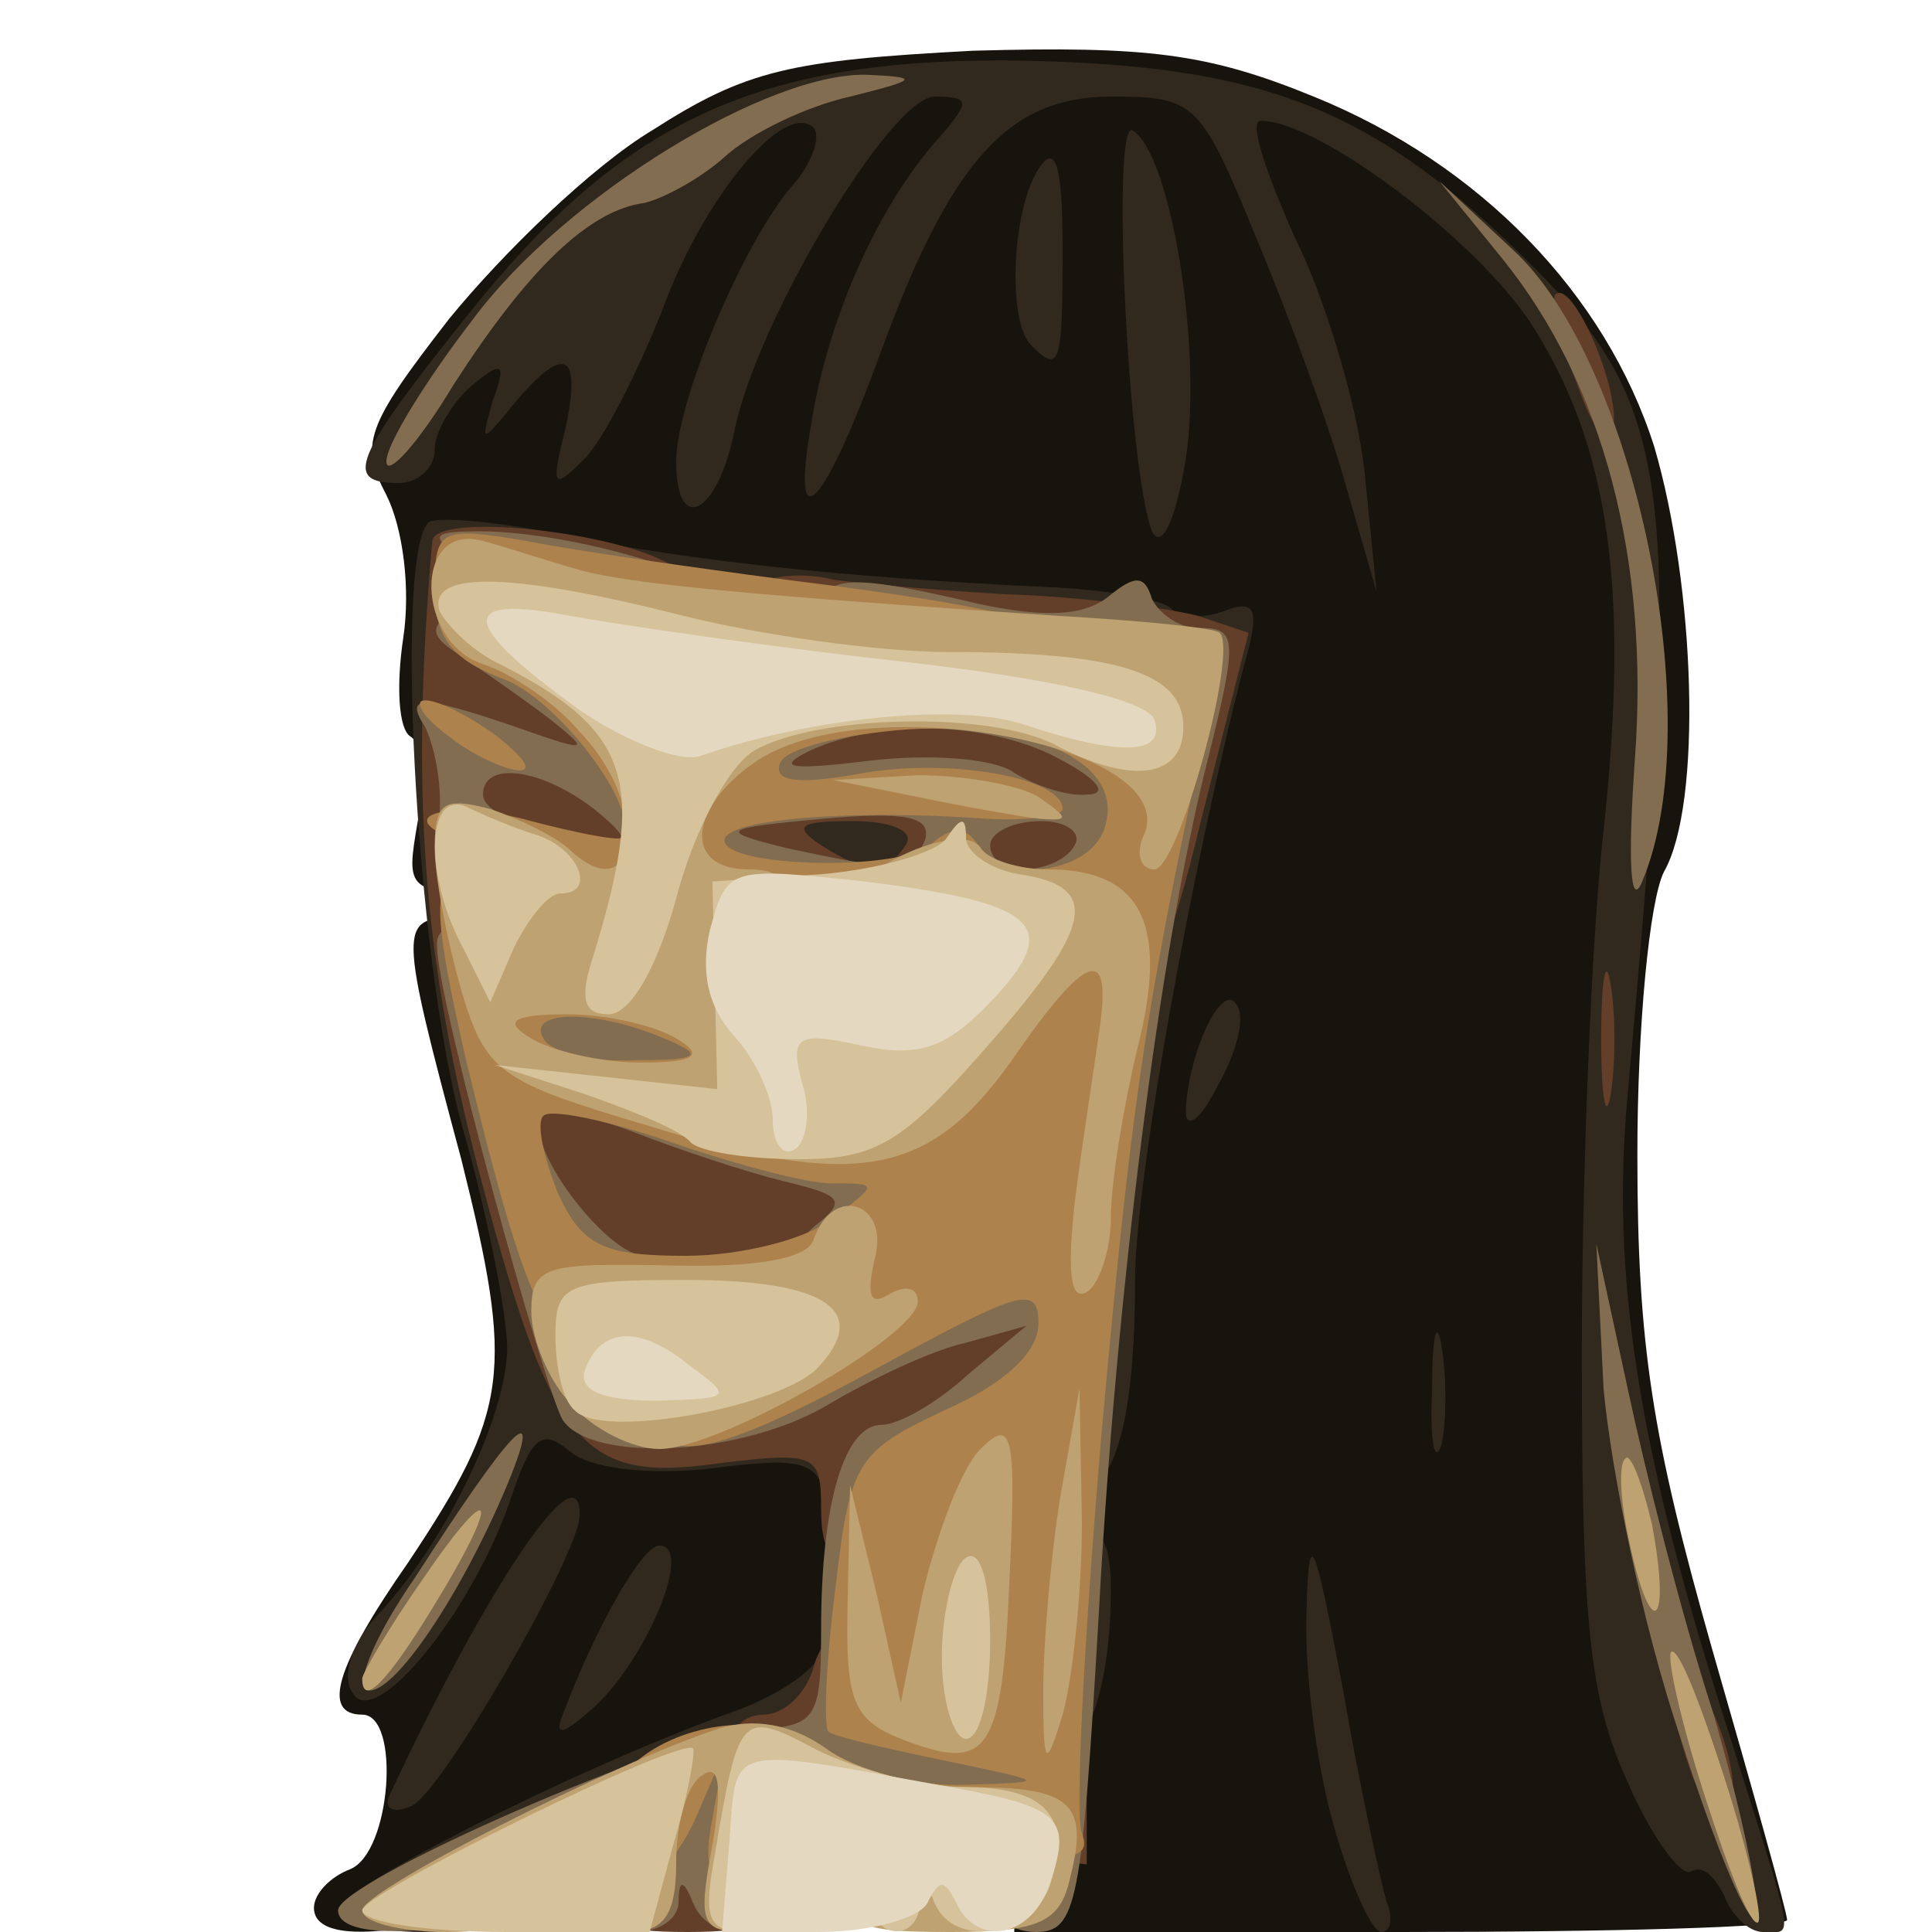 <?xml version="1.0" encoding="utf-8"?>
<!DOCTYPE svg PUBLIC "-//W3C//DTD SVG 1.0//EN" "http://www.w3.org/TR/2001/REC-SVG-20010904/DTD/svg10.dtd">
<svg version="1.0" xmlns="http://www.w3.org/2000/svg" width="40px" height="40px" viewBox="0 0 40 40" preserveAspectRatio="xMidYMid meet">
 <g fill="#17130d">
  <path d="M6.50 39.50 c0 -0.30 0.35 -0.65 0.75 -0.80 0.85 -0.35 1.05 -3.20 0.25 -3.20 -0.85 0 -0.55 -1 0.95 -3.15 2.10 -3.15 2.20 -3.95 1.10 -8.35 -1.30 -4.85 -1.30 -5 -0.10 -5 0.75 0 1.10 0.70 1.75 3.25 0.45 1.75 0.80 3.75 0.80 4.40 0 1.55 1.10 2.05 4.15 1.90 l2.35 -0.15 0 3.95 0 3.90 -4.50 1.90 c-4.40 1.80 -7.50 2.35 -7.50 1.35z"/>
  <path d="M21 37.90 c0 -3.50 1.40 -17.45 2.05 -20.30 0.30 -1.50 0.35 -2.85 0.15 -3.10 -0.25 -0.20 -2.80 -0.60 -5.70 -0.90 -2.90 -0.30 -5.75 -0.70 -6.35 -0.85 -1 -0.30 -1.15 -0.20 -1.15 0.95 0 1.05 0.25 1.30 1.25 1.30 1.10 0 1.25 0.20 1.25 1.75 0 1.70 -0.05 1.75 -2.05 1.75 -2.05 0 -2.05 -0.05 -1.80 -1.50 0.20 -0.80 0.10 -1.60 -0.15 -1.75 -0.25 -0.15 -0.30 -1.05 -0.15 -2.05 0.15 -1 0 -2.25 -0.35 -2.95 -0.55 -1.05 -0.45 -1.40 1.30 -3.65 1.10 -1.35 2.95 -3.15 4.20 -3.90 1.95 -1.25 2.85 -1.45 6.65 -1.65 3.60 -0.10 4.85 0.05 7.05 0.95 3.45 1.40 6.05 4.10 7.05 7.25 0.85 2.90 1 7.40 0.20 8.80 -0.30 0.60 -0.55 3.20 -0.55 5.85 0 3.95 0.30 5.85 1.55 10.25 0.85 2.95 1.55 5.45 1.55 5.60 0 0.15 -3.60 0.25 -8 0.25 l-8 0 0 -2.10z"/>
  <path d="M16 17.25 c0 -1.75 0 -1.75 2.25 -1.75 2.25 0 2.25 0 2.25 1.75 0 1.75 0 1.75 -2.25 1.75 -2.25 0 -2.25 0 -2.25 -1.75z"/>
 </g>
 <g fill="#32291e">
  <path d="M7 39.55 c0 -0.45 4.95 -2.95 8.15 -4.10 1 -0.35 1.85 -0.95 1.85 -1.30 0 -0.35 0.25 -0.65 0.50 -0.65 0.30 0 0.50 0.75 0.50 1.65 0 1.50 -0.20 1.70 -2.45 2.50 -1.35 0.45 -3 0.85 -3.75 0.85 -0.80 0 -1.30 0.25 -1.30 0.75 0 0.50 -0.55 0.75 -1.75 0.75 -0.95 0 -1.75 -0.20 -1.75 -0.45z"/>
  <path d="M27.60 37.75 c-0.35 -1.25 -0.60 -3.20 -0.55 -4.40 0.05 -1.80 0.15 -1.55 0.75 1.60 0.35 2.05 0.80 4.05 0.90 4.40 0.15 0.35 0.10 0.65 -0.10 0.65 -0.20 0 -0.65 -1 -1 -2.25z"/>
  <path d="M35.70 39.25 c-0.20 -0.40 -0.45 -0.65 -0.70 -0.50 -0.20 0.10 -0.80 -0.70 -1.30 -1.85 -0.80 -1.75 -0.95 -3.30 -0.95 -8.90 0 -3.70 0.20 -8.60 0.45 -10.80 0.55 -5.10 0.10 -8 -1.50 -10.50 -1.15 -1.75 -4.40 -4.20 -5.60 -4.20 -0.25 0 0.10 1.05 0.70 2.40 0.65 1.30 1.30 3.50 1.45 4.85 l0.25 2.50 -0.65 -2.25 c-0.35 -1.25 -1.20 -3.55 -1.85 -5.10 -1.15 -2.80 -1.25 -2.90 -3 -2.90 -2.10 0 -3.30 1.30 -4.75 5.25 -1.20 3.30 -1.90 4.05 -1.45 1.50 0.35 -2.20 1.40 -4.50 2.60 -5.85 0.70 -0.80 0.70 -0.90 -0.05 -0.90 -0.90 0 -3.70 4.65 -4.15 6.95 -0.35 1.70 -1.20 2.15 -1.20 0.60 0 -1.25 1.40 -4.55 2.40 -5.70 0.40 -0.45 0.60 -1 0.45 -1.20 -0.60 -0.60 -2.30 1.45 -3.15 3.80 -0.50 1.25 -1.20 2.65 -1.60 3.05 -0.65 0.65 -0.70 0.60 -0.40 -0.60 0.35 -1.60 0 -1.80 -1.05 -0.55 -0.70 0.85 -0.70 0.85 -0.45 -0.05 0.30 -0.80 0.20 -0.85 -0.45 -0.30 -0.40 0.35 -0.75 0.95 -0.75 1.30 0 0.40 -0.35 0.70 -0.75 0.70 -1.15 0 -0.95 -0.50 1.45 -3.50 3.15 -3.95 5.90 -5.25 11.05 -5.25 5.05 0.05 7.35 0.85 10.30 3.60 3.65 3.45 3.85 4.55 2.65 17.80 -0.35 3.75 0.20 7.35 2.10 13.25 1.40 4.45 1.35 4.10 0.70 4.10 -0.30 0 -0.65 -0.35 -0.80 -0.75z"/>
  <path d="M8.05 37.20 c2.10 -4.50 4 -7.25 3.95 -5.80 -0.05 0.85 -2.90 5.80 -3.50 6 -0.35 0.15 -0.55 0.05 -0.45 -0.20z"/>
  <path d="M21 34 c0 -2.15 0.15 -2.50 1 -2.50 0.75 0 1 0.35 1 1.40 0 2.10 -0.55 3.60 -1.30 3.60 -0.50 0 -0.70 -0.70 -0.70 -2.50z"/>
  <path d="M11.65 35.50 c0.70 -1.85 1.65 -3.50 2 -3.50 0.70 0 -0.20 2.20 -1.25 3.25 -0.70 0.65 -0.95 0.75 -0.75 0.25z"/>
  <path d="M7.30 35.05 c-0.25 -0.35 0 -1.10 0.60 -1.70 1.40 -1.55 2.60 -4.10 2.60 -5.45 0 -0.65 -0.40 -2.75 -0.95 -4.65 -0.95 -3.50 -1.40 -12 -0.65 -12.45 0.20 -0.10 1.50 0 2.85 0.30 2.55 0.50 5.60 0.85 9.85 1.05 1.25 0.05 2.45 0.25 2.65 0.45 0.20 0.20 0.70 0.20 1.10 0.05 0.65 -0.25 0.75 -0.05 0.40 1.15 -1.10 4.25 -2.25 10.70 -2.25 12.70 0 3.05 -0.45 4.50 -1.40 4.50 -0.65 0 -0.70 -0.65 -0.40 -4.60 0.15 -2.55 0.45 -5.30 0.65 -6.05 l0.30 -1.45 -2.80 0.35 c-3.90 0.50 -4.85 0.10 -4.85 -2.05 0 -1.70 0 -1.70 2.25 -1.70 1.60 0 2.25 -0.20 2.25 -0.70 0 -0.85 -1.55 -1.30 -4.35 -1.30 l-2.15 0 0 2.50 c0 2.35 -0.10 2.50 -1.25 2.50 -0.70 0 -1.25 0.15 -1.25 0.30 0 0.95 2.20 8.55 2.60 9.10 0.30 0.30 1.40 0.60 2.45 0.60 1.95 0 1.95 0 1.90 1.90 -0.05 1 -0.20 1.35 -0.30 0.80 -0.20 -0.95 -0.45 -1.05 -2.40 -0.80 -1.35 0.15 -2.55 0 -2.95 -0.35 -0.60 -0.50 -0.80 -0.30 -1.25 1.05 -0.80 2.30 -2.80 4.75 -3.25 3.95z m5.20 -22.80 c0 -0.40 -0.15 -0.75 -0.30 -0.75 -0.15 0 -0.60 0.35 -1 0.75 -0.70 0.65 -0.65 0.75 0.25 0.75 0.60 0 1.05 -0.30 1.05 -0.75z"/>
  <path d="M29.65 28.75 c0 -1.10 0.10 -1.50 0.20 -0.85 0.10 0.60 0.10 1.50 0 2 -0.15 0.45 -0.25 -0.05 -0.20 -1.15z"/>
  <path d="M24.55 23 c0.05 -1.20 0.75 -2.70 1.05 -2.20 0.20 0.25 0 1 -0.40 1.70 -0.35 0.70 -0.65 0.90 -0.65 0.50z"/>
  <path d="M23.85 11 c-0.50 -1.30 -0.85 -8.55 -0.40 -8.30 0.80 0.50 1.45 4.55 1.10 6.80 -0.20 1.25 -0.50 1.90 -0.70 1.50z"/>
  <path d="M21.35 7.15 c-0.50 -0.50 -0.40 -2.80 0.15 -3.65 0.35 -0.55 0.50 -0.10 0.50 1.65 0 2.40 -0.05 2.60 -0.65 2z"/>
 </g>
 <g fill="#633e29">
  <path d="M12.50 38.75 c0 -1 0.25 -1.25 1.25 -1.25 0.90 0 1.25 -0.25 1.25 -1 0 -0.60 0.35 -1 0.80 -1 0.45 0 0.90 -0.45 1.05 -1 0.25 -1 1.65 -1.45 1.65 -0.50 0 0.25 0.90 0.65 2 0.80 1.90 0.30 2 0.40 2 2.05 l0 1.75 -3.25 -0.35 c-3.05 -0.30 -3.25 -0.25 -3.25 0.70 0 0.85 -0.30 1.05 -1.75 1.05 -1.55 0 -1.75 -0.15 -1.75 -1.25z"/>
  <path d="M35.05 36.80 c-0.30 -0.80 -0.50 -1.70 -0.40 -2 0.30 -0.85 1.45 1.65 1.20 2.60 -0.15 0.65 -0.35 0.50 -0.80 -0.60z"/>
  <path d="M17 31.25 c0 -1.15 -0.10 -1.20 -2.15 -0.95 -2.85 0.40 -3.45 -0.35 -5 -6.30 -1.10 -4.30 -1.35 -7.70 -0.90 -12.80 0.05 -0.60 3.80 -0.20 4.95 0.50 1.05 0.65 0.65 1.30 -0.75 1.35 -0.80 0.05 -1.05 0.15 -0.60 0.30 0.50 0.10 1 0.70 1.20 1.30 0.30 0.95 0.40 0.95 0.60 0.25 0.10 -0.50 0.60 -0.90 1.05 -0.95 0.55 0 0.60 -0.10 0.25 -0.30 -1.65 -0.65 -0.25 -2.10 1.60 -1.65 0.30 0.05 1.85 0.20 3.50 0.30 1.65 0.05 3.50 0.30 4.05 0.45 l1.05 0.35 -1 3.95 c-0.60 2.55 -1.20 3.95 -1.65 3.95 -0.40 0 -0.70 -0.30 -0.70 -0.70 0 -0.55 -1.35 -0.80 -5.75 -1.05 -6.05 -0.40 -8.15 -0.15 -3.75 0.45 2.20 0.30 2.50 0.50 2.50 1.50 0 1.20 0.85 1.80 2.55 1.80 0.70 0 0.95 0.35 0.95 1.50 0 1.25 0.20 1.50 1.25 1.50 0.90 0 1.25 -0.25 1.25 -1 0 -0.65 0.35 -1 1 -1 1.15 0 1.20 0.45 0.35 3.50 -0.50 1.70 -1.05 2.45 -2.25 3 -0.85 0.40 -1.60 1.05 -1.60 1.40 0 0.30 -0.45 0.60 -1 0.60 -0.75 0 -1 -0.35 -1 -1.25z m-2 -3.25 c0.55 -0.35 0.35 -0.50 -0.85 -0.50 -0.90 0 -1.65 0.25 -1.65 0.50 0 0.65 1.50 0.65 2.50 0z m3.75 -10.50 c0.20 -0.30 -0.30 -0.50 -1.10 -0.50 -1.10 0 -1.25 0.10 -0.65 0.50 0.95 0.60 1.35 0.60 1.75 0z"/>
  <path d="M33.15 21.50 c0 -1.25 0.10 -1.75 0.20 -1.10 0.10 0.60 0.10 1.60 0 2.25 -0.10 0.60 -0.20 0.10 -0.20 -1.15z"/>
  <path d="M32.65 7.95 c-0.35 -0.90 -0.55 -1.70 -0.45 -1.85 0.35 -0.35 1.35 1.95 1.20 2.75 -0.10 0.45 -0.40 0.10 -0.75 -0.90z"/>
 </g>
 <g fill="#826d51">
  <path d="M7 39.55 c0 -0.60 7 -3.65 8.60 -3.75 1.30 -0.05 1.40 -0.20 1.40 -2.05 0 -2.70 0.50 -4.25 1.25 -4.25 0.35 0 1.15 -0.45 1.80 -1.05 l1.20 -1 -1.25 0.35 c-0.70 0.15 -1.95 0.75 -2.80 1.25 -1.80 1.10 -4.95 1.25 -5.55 0.35 -0.40 -0.70 -2.60 -8.70 -2.60 -9.80 -0.05 -0.50 0.50 -0.60 2.20 -0.30 1.40 0.20 2.25 0.10 2.25 -0.20 0 -0.25 -1.05 -0.65 -2.30 -0.85 -1.95 -0.25 -2.25 -0.45 -2.10 -1.40 0.05 -0.60 -0.10 -1.40 -0.30 -1.80 -0.45 -0.70 -0.10 -0.70 2.45 0.20 0.90 0.30 0.90 0.25 0.15 -0.35 -0.45 -0.35 -1.25 -0.90 -1.75 -1.25 -0.80 -0.50 -0.80 -0.65 -0.15 -1.10 0.65 -0.50 0.65 -0.60 0 -1.05 -0.60 -0.40 -0.55 -0.50 0.40 -0.50 2.15 0 5.60 1.10 5.60 1.80 0 0.40 0.35 0.70 0.75 0.70 0.40 0 0.75 -0.35 0.75 -0.75 0 -0.85 0.50 -0.90 3.25 -0.25 1.40 0.30 2.20 0.25 2.70 -0.15 0.55 -0.45 0.75 -0.45 0.90 0.05 0.15 0.30 0.55 0.60 0.95 0.60 0.80 0 0.85 0.15 0.20 2.75 -1 3.95 -1.90 11.15 -2.25 17.65 -0.35 6 -0.45 6.60 -1.30 6.60 -0.55 0 -0.95 -0.35 -0.95 -0.75 0 -0.55 -0.55 -0.75 -1.95 -0.75 -1.25 0 -2.05 0.25 -2.25 0.75 -0.35 0.90 -1.60 1 -1.95 0.15 -0.20 -0.50 -0.30 -0.50 -0.30 0 -0.05 0.70 -1.55 0.85 -1.55 0.15 0 -0.30 -0.60 -0.30 -1.60 0 -2.05 0.55 -3.90 0.60 -3.90 0z m13.90 -6.75 c0.15 -1.65 0.05 -1.90 -0.65 -1.60 -0.45 0.15 -0.95 0.30 -1.05 0.30 -0.10 0 -0.20 0.80 -0.20 1.80 0 1.40 0.15 1.75 0.90 1.60 0.60 -0.10 0.90 -0.75 1 -2.10z m-5.50 -5.10 c0.65 -0.20 1.05 -0.60 0.90 -1 -0.15 -0.35 0.10 -0.90 0.55 -1.30 0.70 -0.55 0.60 -0.65 -0.65 -0.95 -0.80 -0.20 -2.15 -0.65 -3.05 -1 -0.90 -0.35 -1.75 -0.50 -1.90 -0.35 -0.50 0.50 1.30 2.90 2.10 2.90 0.50 0 0.70 0.35 0.50 1 -0.30 1.10 -0.15 1.15 1.55 0.70z m6.35 -5.25 c0.40 -2.85 0.35 -2.95 -1.30 -3.05 -2.15 -0.15 -6.20 0.20 -5.30 0.45 0.50 0.15 0.85 0.70 0.85 1.40 0 1.15 0.85 1.75 2.55 1.75 0.60 0 0.95 0.35 0.95 1 0 0.65 0.35 1 0.95 1 0.75 0 1 -0.50 1.30 -2.55z m-2.60 -5.05 c0.15 -0.50 -0.40 -0.60 -2.10 -0.45 -2.15 0.20 -2.20 0.25 -0.80 0.60 2.30 0.50 2.60 0.50 2.90 -0.15z m3.10 0.10 c0.15 -0.25 -0.15 -0.50 -0.70 -0.50 -0.60 0 -1.05 0.25 -1.05 0.50 0 0.30 0.30 0.50 0.70 0.50 0.40 0 0.90 -0.20 1.05 -0.50z m-9.95 -0.75 c-1.10 -0.85 -2.30 -1 -2.30 -0.30 0 0.40 1.05 0.80 2.75 0.95 0.30 0.05 0.05 -0.25 -0.45 -0.65z m9.70 -1 c-1.40 -0.80 -3.75 -0.90 -5.25 -0.20 -0.70 0.35 -0.40 0.40 1.25 0.20 1.25 -0.15 2.60 -0.05 3 0.25 0.40 0.25 1.10 0.50 1.50 0.45 0.45 0 0.25 -0.30 -0.50 -0.70z m-7 -1.80 c0 -0.25 -0.35 -0.45 -0.75 -0.45 -0.75 0 -1 0.60 -0.45 1.15 0.40 0.40 1.20 -0.05 1.20 -0.70z"/>
  <path d="M34.80 36 c-0.80 -2.35 -1.45 -5.60 -1.60 -7.25 l-0.15 -3 0.65 3 c0.35 1.65 1.10 4.65 1.75 6.65 0.60 2.05 1 3.95 0.90 4.25 -0.10 0.35 -0.80 -1.30 -1.55 -3.65z"/>
  <path d="M8.60 32.65 c2 -3.10 2.60 -3.70 2 -2.15 -0.90 2.25 -2.35 4.50 -2.95 4.50 -0.35 0 0.05 -1.05 0.95 -2.35z"/>
  <path d="M33.85 15.70 c0.30 -4.10 -0.65 -7.75 -2.75 -10.35 l-1.30 -1.60 1.50 1.40 c2.55 2.30 4.10 9.80 2.70 13.10 -0.25 0.60 -0.30 -0.45 -0.15 -2.55z"/>
  <path d="M8 9.55 c0 -0.35 0.80 -1.65 1.80 -2.95 1.90 -2.55 6.15 -5.15 8.20 -5.05 1.05 0.05 1 0.10 -0.40 0.45 -0.90 0.20 -2.05 0.75 -2.60 1.25 -0.50 0.45 -1.25 0.85 -1.65 0.95 -1.15 0.15 -2.40 1.35 -3.95 3.75 -0.75 1.25 -1.40 1.95 -1.40 1.60z"/>
 </g>
 <g fill="#ae824c">
  <path d="M12.50 37.80 c0 -1.75 2.95 -2.75 4.60 -1.60 0.60 0.45 1.90 0.80 2.90 0.75 1.75 -0.05 1.70 -0.05 -0.45 -0.50 -1.20 -0.25 -2.30 -0.50 -2.40 -0.60 -0.10 -0.10 -0.05 -1.45 0.15 -3 0.30 -2.60 0.45 -2.80 2.25 -3.65 1.25 -0.55 1.95 -1.20 1.95 -1.80 0 -0.80 -0.35 -0.70 -3.20 0.85 -3.65 2 -4.80 2.20 -4.80 0.75 0 -0.65 -0.35 -1 -1 -1 -1.15 0 -1.60 -0.90 -2.85 -6.05 -0.65 -2.85 -0.70 -3.60 -0.20 -3.95 0.55 -0.30 0.55 -0.45 0 -0.60 -1.45 -0.55 -0.05 -0.85 1.55 -0.40 0.95 0.25 1.75 0.40 1.85 0.35 0.50 -0.50 -1.30 -2.90 -2.45 -3.30 -1.05 -0.40 -1.40 -0.85 -1.40 -1.85 0 -1.25 0.10 -1.30 1.90 -1 1 0.20 3.45 0.55 5.35 0.80 4.85 0.60 6.25 1 6.25 1.80 0 0.40 0.50 0.70 1.30 0.70 1.20 0 1.30 0.15 1 1.35 -1.10 5.15 -1.40 7.20 -2 13.90 -0.35 4.15 -0.55 7.80 -0.40 8.20 0.20 0.55 -0.20 0.60 -2.20 0.35 -1.35 -0.20 -2.85 -0.45 -3.30 -0.60 -0.60 -0.20 -0.90 0 -0.90 0.50 0 0.45 -0.35 0.80 -0.75 0.80 -0.55 0 -0.70 -0.35 -0.50 -1.35 l0.25 -1.40 -0.60 1.40 c-0.75 1.65 -1.90 1.80 -1.90 0.15z m4.70 -12.55 c1 -0.75 1 -0.75 0 -0.75 -0.50 0 -2 -0.40 -3.30 -0.85 -1.30 -0.45 -2.50 -0.70 -2.65 -0.55 -0.15 0.15 0 0.85 0.30 1.60 0.50 1.10 0.95 1.30 2.65 1.30 1.15 0 2.50 -0.35 3 -0.75z m2 -4.40 c1.60 -2.10 1.60 -2.35 0.05 -2.35 -0.70 0 -1.25 0.25 -1.25 0.50 0 0.30 -0.65 0.50 -1.50 0.50 -1.25 0 -1.50 0.20 -1.50 1.20 0 2.30 2.50 2.40 4.20 0.15z m-5.45 0.65 c-1.40 -0.60 -2.85 -0.60 -2.50 0 0.15 0.30 1.05 0.50 1.90 0.45 1.35 0 1.45 -0.10 0.60 -0.45z m5.50 -4 c0.45 -0.40 0.75 -0.40 1 0 0.50 0.80 2.25 0.60 2.60 -0.30 0.50 -1.35 -1.30 -2.25 -4.05 -2.10 -1.35 0.10 -2.55 0.40 -2.65 0.70 -0.15 0.40 0.40 0.45 1.75 0.20 1.80 -0.30 4.10 0.10 4.10 0.75 0 0.15 -0.75 0.25 -1.60 0.20 -2.70 -0.20 -5.40 0 -5.40 0.45 0 0.55 3.55 0.65 4.25 0.10z"/>
  <path d="M9.30 15.25 c-0.55 -0.40 -0.75 -0.75 -0.50 -0.75 0.30 0 0.95 0.35 1.50 0.75 0.50 0.40 0.75 0.70 0.45 0.70 -0.25 0 -0.95 -0.30 -1.45 -0.70z"/>
 </g>
 <g fill="#bfa271">
  <path d="M7.50 39.55 c0 -0.40 5.20 -3.05 7.35 -3.75 0.75 -0.25 1.55 -0.10 2.25 0.40 0.60 0.45 1.95 0.80 3 0.80 2.10 0 2.45 0.35 2.05 1.90 -0.20 0.90 -0.65 1.10 -2.45 1.10 -2 0 -2.20 -0.10 -2.20 -1.25 0 -0.70 -0.20 -1.25 -0.50 -1.25 -0.25 0 -0.50 0.55 -0.50 1.25 0 0.95 -0.25 1.25 -1.05 1.25 -0.95 0 -1 -0.20 -0.70 -1.80 0.20 -1.20 0.15 -1.70 -0.20 -1.45 -0.30 0.15 -0.55 0.95 -0.55 1.80 0 1.10 -0.25 1.45 -1 1.45 -0.55 0 -1 -0.35 -1 -0.75 0 -0.40 -0.20 -0.75 -0.50 -0.75 -0.25 0 -0.50 0.35 -0.50 0.75 0 0.50 -0.55 0.75 -1.75 0.75 -0.95 0 -1.75 -0.20 -1.75 -0.45z"/>
  <path d="M35.30 37.20 c-0.50 -1.55 -0.80 -2.90 -0.70 -3 0.15 -0.10 0.60 1.05 1.10 2.60 0.50 1.55 0.80 2.90 0.70 3 -0.15 0.10 -0.60 -1.05 -1.10 -2.60z"/>
  <path d="M18.65 36 c-1 -0.40 -1.15 -0.80 -1.10 -2.85 l0.05 -2.40 0.55 2.25 0.50 2.25 0.45 -2.25 c0.30 -1.25 0.80 -2.60 1.20 -3 0.65 -0.65 0.75 -0.35 0.60 2.70 -0.15 3.65 -0.45 4 -2.25 3.30z"/>
  <path d="M21.60 35 c0 -0.95 0.15 -2.75 0.35 -4 l0.40 -2.25 0.05 2.75 c0 1.50 -0.20 3.30 -0.40 4 -0.35 1.15 -0.40 1.10 -0.40 -0.50z"/>
  <path d="M7.50 34.75 c0 -0.10 0.55 -1.05 1.25 -2.05 1.50 -2.20 1.65 -1.75 0.20 0.60 -0.95 1.55 -1.45 2.05 -1.45 1.45z"/>
  <path d="M33.75 32 c-0.20 -0.85 -0.25 -1.70 -0.10 -1.80 0.10 -0.15 0.35 0.50 0.55 1.35 0.40 2.10 0 2.50 -0.45 0.45z"/>
  <path d="M11.85 29.10 c-0.50 -0.50 -0.85 -1.40 -0.85 -1.95 0 -0.95 0.30 -1 2.85 -0.95 1.85 0.05 2.90 -0.15 3 -0.55 0.40 -1.15 1.60 -0.75 1.25 0.45 -0.15 0.70 -0.10 0.95 0.30 0.70 0.35 -0.20 0.60 -0.15 0.60 0.15 0 0.70 -4.10 3.05 -5.35 3.05 -0.55 0 -1.35 -0.40 -1.80 -0.90z"/>
  <path d="M22.25 24.90 c0.15 -1.20 0.40 -2.75 0.50 -3.50 0.30 -1.90 -0.25 -1.70 -1.80 0.55 -1.70 2.40 -3.20 2.70 -7.55 1.35 -3.05 -0.90 -3.35 -1.10 -3.85 -2.80 -0.30 -1.05 -0.55 -2.35 -0.55 -2.95 0 -0.95 0.20 -1.05 1.15 -0.80 0.60 0.20 1.30 0.55 1.60 0.80 1.45 1.40 1.75 -0.85 0.25 -2.40 -0.50 -0.60 -1.40 -1.20 -2 -1.40 -1.40 -0.45 -1.45 -2.95 0 -2.55 0.55 0.15 1.45 0.45 2 0.60 1.05 0.30 3.90 0.55 9.90 0.95 1.75 0.10 3.25 0.25 3.35 0.35 0.40 0.35 -0.85 4.90 -1.35 4.90 -0.30 0 -0.40 -0.35 -0.20 -0.75 0.70 -1.85 -5.85 -3.05 -8.10 -1.45 -1.35 0.95 -1.45 2.20 -0.10 2.20 0.85 0 1 0.35 1 2.35 l0 2.35 1.55 -1.50 c1.45 -1.35 1.45 -1.45 0.50 -1.60 -0.60 -0.10 -1.05 -0.45 -1.05 -0.75 0 -0.80 2.40 -1.90 2.80 -1.30 0.15 0.25 0.80 0.45 1.40 0.45 1.95 0 2.50 1.15 1.85 3.70 -0.30 1.25 -0.55 2.80 -0.55 3.50 0 0.70 -0.25 1.40 -0.50 1.55 -0.35 0.20 -0.40 -0.45 -0.25 -1.85z m-8.25 -3.40 c-0.40 -0.25 -1.40 -0.50 -2.25 -0.50 -1.15 0 -1.35 0.15 -0.75 0.50 0.40 0.25 1.45 0.50 2.25 0.50 1.15 0 1.35 -0.15 0.75 -0.50z"/>
  <path d="M19 16.50 l-1.75 -0.35 1.75 -0.10 c0.95 0 2.10 0.20 2.50 0.45 0.65 0.45 0.65 0.50 0 0.45 -0.40 -0.05 -1.55 -0.25 -2.50 -0.45z"/>
 </g>
 <g fill="#d7c39b">
  <path d="M7.50 39.55 c0 -0.35 6.60 -3.60 6.85 -3.35 0.05 0.05 -0.10 0.95 -0.40 1.95 l-0.50 1.85 -2.95 0 c-1.65 0 -3 -0.20 -3 -0.45z"/>
  <path d="M14.80 38.40 c0.50 -3 0.55 -3 2.15 -2.15 0.85 0.40 2.15 0.75 3 0.75 1.70 0 2.25 0.60 1.80 2 -0.35 1.10 -2 1.35 -2.40 0.40 -0.20 -0.50 -0.30 -0.50 -0.30 0 -0.05 0.85 -1.05 0.75 -1.05 -0.15 0 -0.40 -0.35 -0.75 -0.75 -0.75 -0.40 0 -0.75 0.35 -0.75 0.75 0 0.40 -0.45 0.75 -1 0.75 -0.85 0 -0.95 -0.25 -0.70 -1.60z"/>
  <path d="M19.50 34.30 c0 -0.95 0.25 -1.90 0.50 -2.05 0.30 -0.20 0.50 0.50 0.50 1.70 0 1.15 -0.20 2.05 -0.50 2.05 -0.25 0 -0.50 -0.75 -0.50 -1.70z"/>
  <path d="M11.90 29.20 c-0.25 -0.20 -0.40 -0.90 -0.40 -1.55 0 -1.05 0.20 -1.15 2.70 -1.15 2.95 0 3.85 0.65 2.70 1.85 -0.85 0.80 -4.45 1.45 -5 0.85z"/>
  <path d="M14.30 23.65 c-0.20 -0.25 -1.20 -0.65 -2.20 -1 l-1.85 -0.60 2.30 0.25 2.30 0.25 -0.05 -2.15 -0.05 -2.15 2.25 -0.15 c1.20 -0.10 2.40 -0.45 2.60 -0.75 0.30 -0.45 0.40 -0.45 0.40 0 0 0.30 0.50 0.65 1.10 0.75 1.70 0.25 1.55 1.05 -0.65 3.55 -1.75 2 -2.30 2.35 -3.90 2.35 -1.05 0 -2.05 -0.15 -2.25 -0.35z"/>
  <path d="M12.25 19.90 c1.15 -3.70 0.85 -4.75 -1.90 -6.15 -0.55 -0.25 -1.10 -0.80 -1.25 -1.10 -0.25 -0.85 1.50 -0.80 5.05 0.10 1.60 0.40 4.05 0.75 5.50 0.75 3.55 0 4.85 0.45 4.85 1.55 0 1.05 -1.05 1.20 -2.60 0.40 -1.35 -0.75 -5.05 -0.65 -6.30 0.10 -0.55 0.35 -1.25 1.70 -1.60 3.05 -0.40 1.45 -0.95 2.40 -1.40 2.40 -0.50 0 -0.60 -0.30 -0.35 -1.10z"/>
  <path d="M9.60 19.65 c-0.80 -1.45 -0.80 -3.30 0.05 -2.95 0.30 0.15 1 0.45 1.50 0.60 0.85 0.30 1.20 1.20 0.45 1.20 -0.25 0 -0.65 0.50 -0.95 1.10 l-0.50 1.15 -0.55 -1.10z"/>
 </g>
 <g fill="#e5d8c0">
  <path d="M15.10 38.15 c0.15 -2.05 -0.10 -2 4.30 -1.20 2.55 0.45 2.80 0.65 2.35 2 -0.35 1.15 -1.50 1.40 -1.95 0.45 -0.25 -0.50 -0.35 -0.50 -0.60 0 -0.15 0.30 -1.15 0.60 -2.25 0.60 l-2 0 0.15 -1.85z"/>
  <path d="M12.10 28.40 c0.30 -0.90 1.10 -1 2.15 -0.15 0.95 0.70 0.90 0.70 -0.65 0.75 -1.10 0 -1.60 -0.20 -1.50 -0.60z"/>
  <path d="M16 23.20 c0 -0.50 -0.35 -1.25 -0.80 -1.75 -0.55 -0.60 -0.70 -1.35 -0.50 -2.20 0.35 -1.30 0.40 -1.30 3.20 -1 3.60 0.45 4.10 0.90 2.65 2.45 -0.95 1 -1.50 1.20 -2.70 0.95 -1.35 -0.30 -1.50 -0.20 -1.25 0.75 0.20 0.60 0.10 1.25 -0.15 1.40 -0.25 0.15 -0.45 -0.15 -0.45 -0.60z"/>
  <path d="M12 14.70 c-2.50 -1.80 -2.55 -2.40 -0.20 -1.95 1.10 0.20 4.20 0.65 6.90 0.95 3.10 0.35 5.05 0.80 5.20 1.20 0.25 0.75 -0.75 0.75 -2.70 0.10 -1.35 -0.45 -4.40 -0.15 -6.70 0.65 -0.40 0.15 -1.55 -0.30 -2.50 -0.95z"/>
 </g>
</svg>